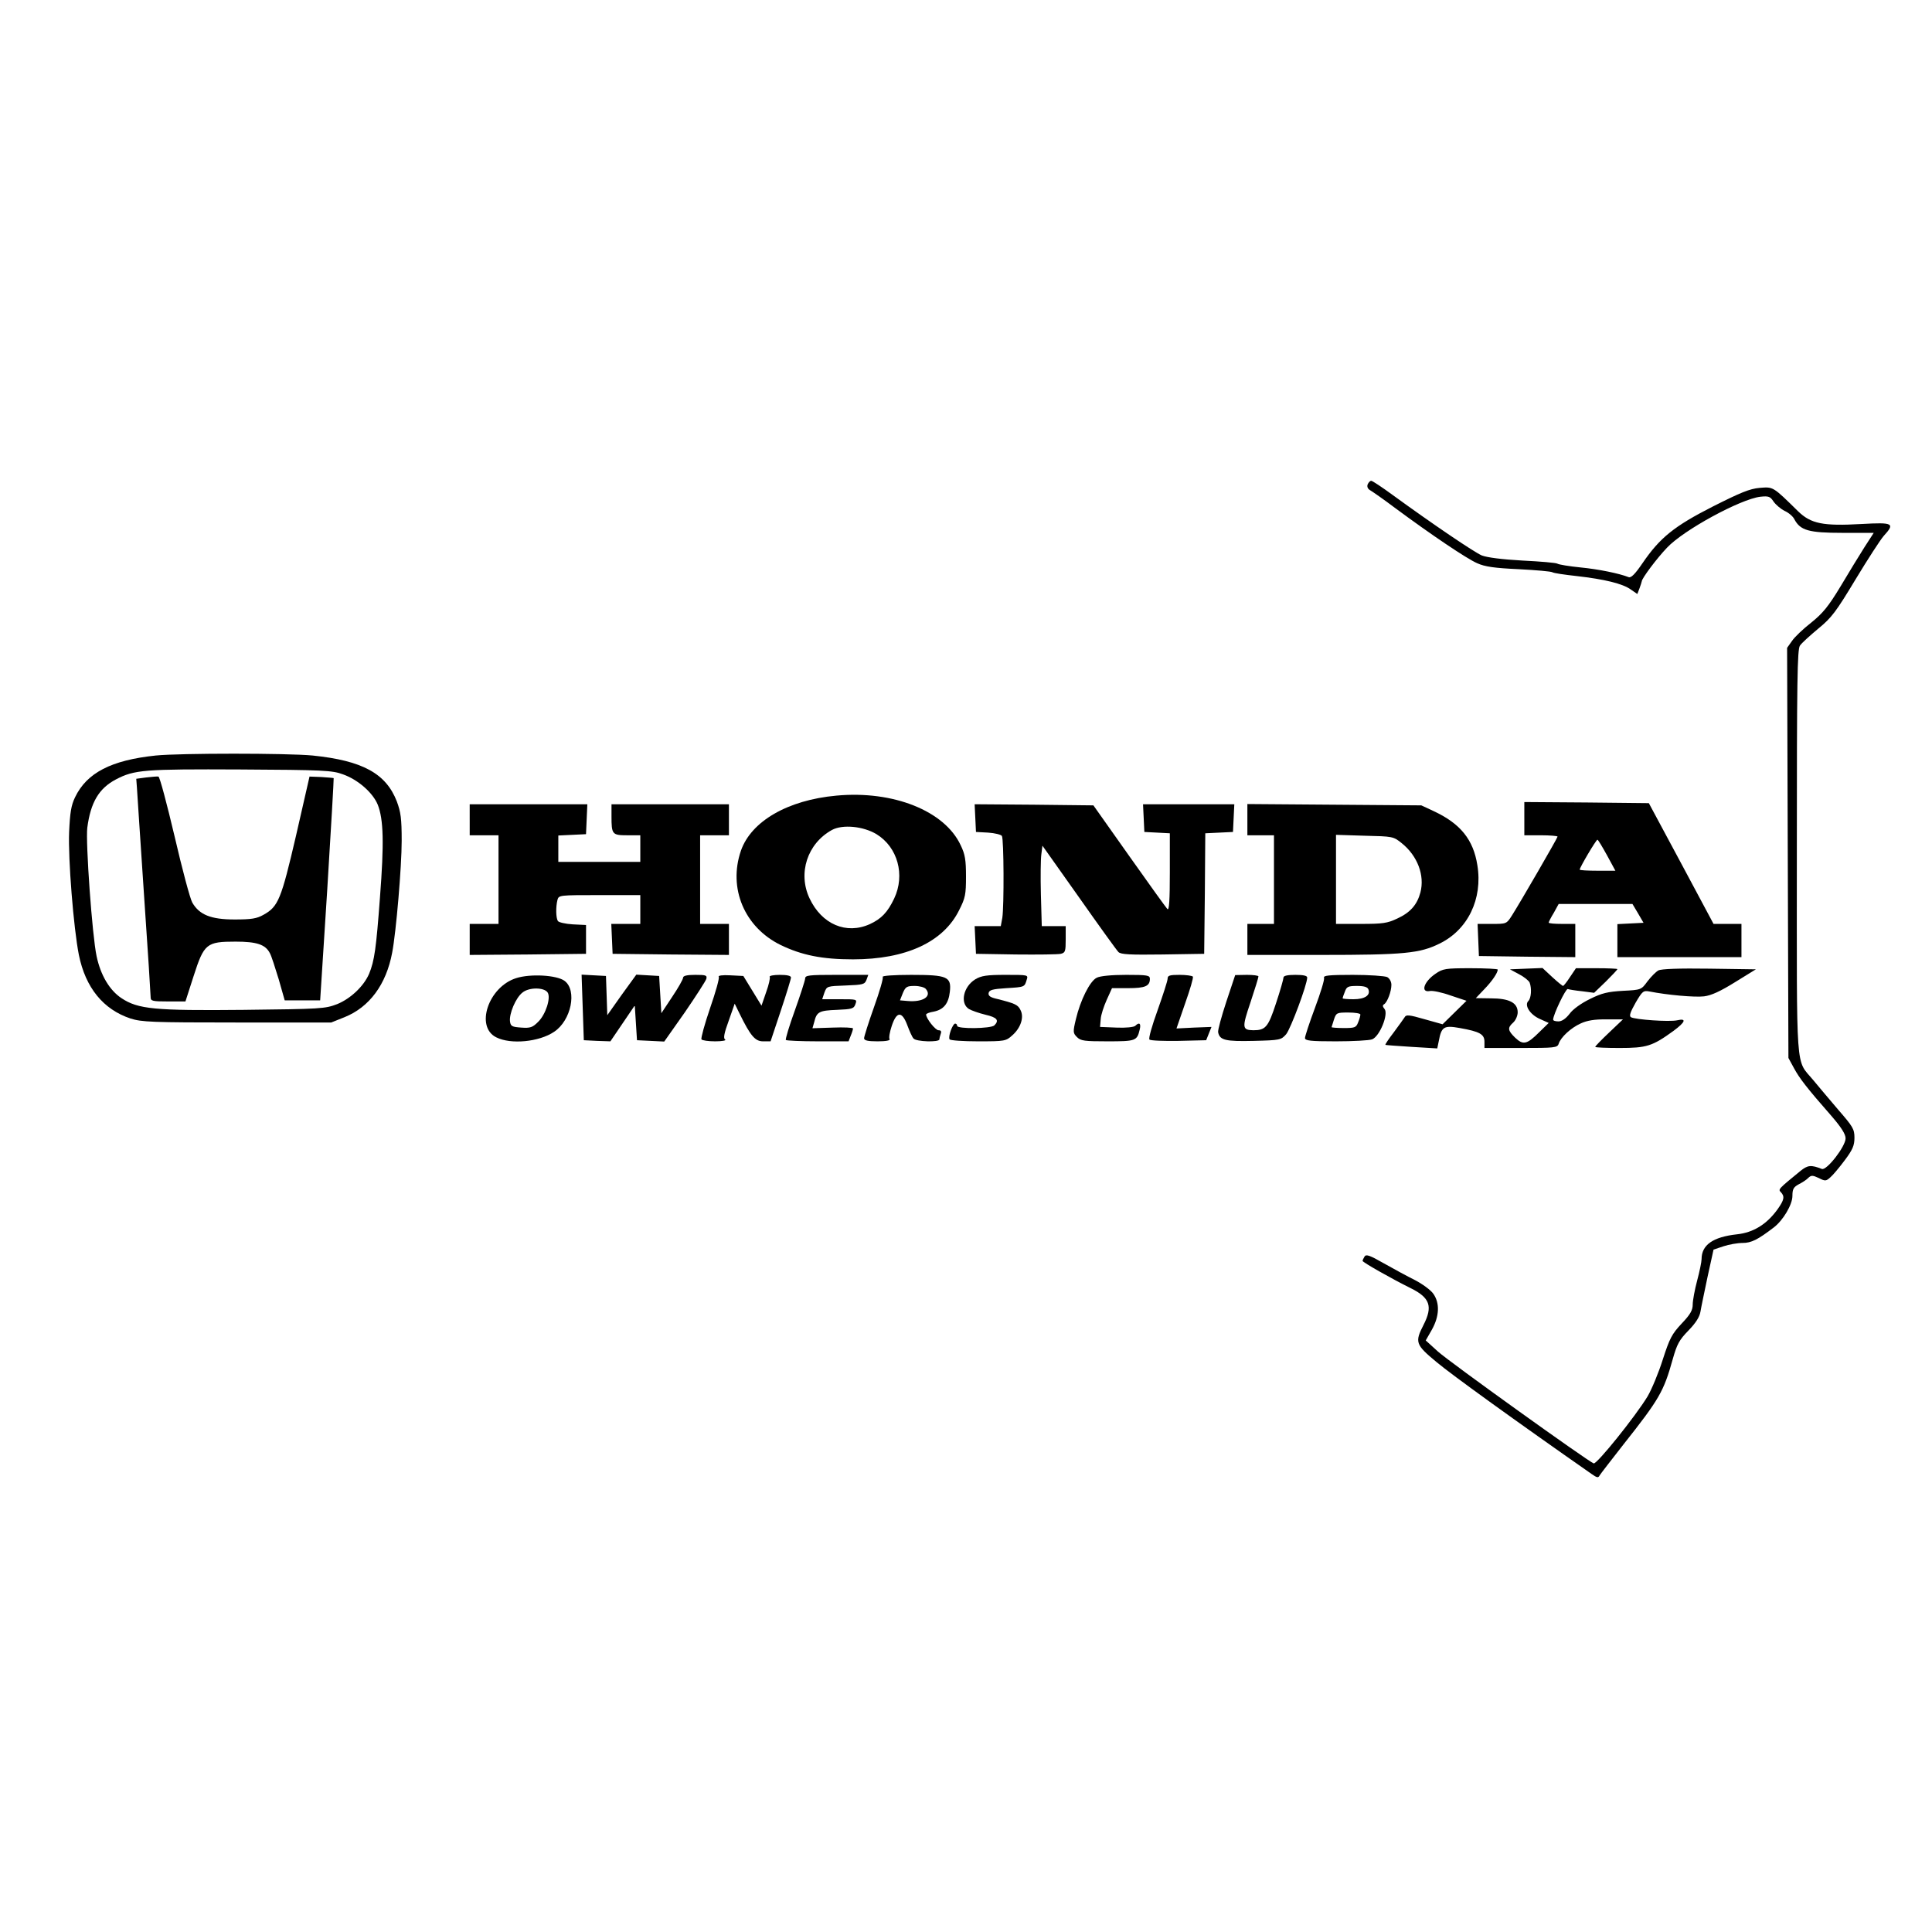 <?xml version="1.0" standalone="no"?>
<!DOCTYPE svg PUBLIC "-//W3C//DTD SVG 20010904//EN"
 "http://www.w3.org/TR/2001/REC-SVG-20010904/DTD/svg10.dtd">
<svg version="1.0" xmlns="http://www.w3.org/2000/svg"
 width="872pt" height="872pt" viewBox="0 0 872 872"
 preserveAspectRatio="xMidYMid meet">
<g transform="translate(0,872) scale(0.1,-0.1)"
fill="#000000" stroke="none">
<path d="M6173 6534 c-4 -10 0 -20 10 -26 9 -5 61 -41 114 -81 162 -120 322
-228 370 -249 35 -16 79 -22 187 -27 78 -4 147 -10 153 -14 6 -4 55 -11 109
-17 124 -14 208 -34 245 -61 l29 -20 10 26 c5 14 10 29 10 31 0 13 68 104 114
152 75 80 331 219 421 230 38 4 45 1 60 -22 10 -14 32 -33 50 -42 18 -8 38
-25 44 -38 27 -50 64 -61 217 -61 l141 0 -42 -65 c-23 -36 -71 -115 -108 -177
-55 -91 -80 -121 -132 -163 -36 -28 -75 -65 -87 -83 l-22 -31 3 -925 3 -926
25 -46 c25 -46 56 -87 171 -218 43 -50 62 -80 62 -99 0 -36 -85 -146 -107
-138 -49 19 -64 18 -98 -10 -99 -81 -100 -82 -87 -95 18 -19 15 -35 -15 -77
-49 -68 -109 -105 -183 -113 -109 -12 -160 -48 -160 -112 0 -12 -9 -56 -20
-97 -11 -41 -20 -90 -20 -108 0 -26 -11 -45 -50 -86 -44 -47 -54 -66 -85 -162
-19 -60 -50 -135 -69 -167 -54 -89 -229 -307 -243 -302 -25 9 -650 457 -703
505 l-55 50 28 49 c34 61 36 120 6 162 -11 16 -49 44 -82 61 -34 17 -97 51
-141 76 -63 36 -80 42 -87 31 -5 -8 -9 -17 -9 -20 0 -6 130 -80 217 -123 87
-43 101 -82 58 -166 -40 -78 -36 -89 58 -167 65 -55 360 -268 701 -506 24 -17
30 -18 36 -6 5 8 53 70 107 139 163 206 182 239 223 386 19 67 29 86 71 129
33 34 50 61 54 85 3 19 18 90 32 157 l27 123 45 15 c24 8 63 15 86 15 40 0 69
15 141 70 42 32 84 103 84 142 0 31 5 40 29 53 16 8 36 21 43 29 13 12 19 12
47 -1 29 -15 33 -14 52 3 12 10 41 45 65 77 36 48 44 67 44 102 0 39 -7 50
-73 126 -39 46 -91 107 -113 134 -81 98 -74 7 -74 1027 0 781 2 917 14 934 8
12 46 46 83 77 60 49 80 76 168 222 55 91 112 179 127 196 52 57 44 62 -99 54
-175 -10 -229 1 -287 57 -115 113 -112 111 -174 106 -45 -4 -86 -21 -211 -84
-175 -89 -239 -141 -317 -255 -34 -50 -52 -68 -63 -64 -43 17 -136 36 -218 44
-51 5 -98 13 -104 17 -6 4 -77 10 -158 14 -92 5 -160 14 -183 23 -35 15 -221
141 -401 272 -49 36 -93 65 -98 65 -5 0 -12 -7 -16 -16z"/>
<path d="M703 5310 c-201 -21 -311 -78 -364 -188 -18 -37 -23 -70 -27 -157 -5
-121 20 -434 44 -555 30 -148 110 -246 233 -287 51 -16 95 -18 481 -18 l425 0
60 24 c112 45 188 147 215 291 18 93 43 389 43 505 0 101 -4 129 -22 178 -49
126 -155 184 -380 207 -116 11 -598 11 -708 0z m845 -85 c68 -24 135 -83 157
-137 26 -66 29 -172 10 -418 -17 -230 -25 -287 -49 -345 -24 -56 -83 -112
-144 -137 -55 -21 -71 -22 -422 -26 -402 -4 -477 3 -552 53 -54 36 -94 104
-112 189 -20 93 -50 515 -42 580 15 115 53 178 129 218 84 44 128 47 562 45
373 -2 415 -4 463 -22z"/>
<path d="M660 5211 l-45 -6 3 -40 c1 -22 16 -240 32 -484 17 -244 30 -453 30
-463 0 -16 9 -18 79 -18 l78 0 37 115 c47 146 58 155 189 155 96 0 135 -13
155 -52 7 -12 24 -66 40 -118 l27 -95 80 0 80 0 32 500 c17 275 30 501 29 503
-2 1 -27 3 -56 5 l-53 2 -61 -267 c-67 -288 -80 -320 -147 -357 -30 -17 -54
-21 -130 -21 -107 0 -159 21 -191 76 -10 17 -46 152 -80 299 -35 148 -67 269
-73 270 -5 1 -30 -1 -55 -4z"/>
<path d="M3775 5129 c-220 -20 -385 -116 -431 -249 -58 -169 16 -345 179 -425
95 -46 187 -65 327 -65 239 0 408 78 479 222 28 55 31 71 31 152 0 74 -4 100
-24 141 -72 155 -304 248 -561 224z m181 -174 c96 -59 130 -184 80 -290 -30
-63 -58 -92 -110 -116 -106 -48 -217 -1 -272 116 -54 114 -10 248 101 309 48
26 141 17 201 -19z"/>
<path d="M6880 5025 l0 -75 75 0 c41 0 75 -3 75 -6 0 -6 -169 -298 -206 -356
-24 -38 -25 -38 -90 -38 l-65 0 3 -72 3 -73 218 -3 217 -2 0 75 0 75 -60 0
c-33 0 -60 2 -60 6 0 3 10 23 23 44 l22 40 166 0 167 0 25 -42 25 -43 -59 -3
-59 -3 0 -74 0 -75 280 0 280 0 0 75 0 75 -63 0 -63 0 -146 273 -146 272 -281
3 -281 2 0 -75z m373 -165 l38 -70 -80 0 c-45 0 -81 2 -81 5 0 10 74 135 80
135 3 0 22 -32 43 -70z"/>
<path d="M2120 5020 l0 -70 65 0 65 0 0 -200 0 -200 -65 0 -65 0 0 -70 0 -70
263 2 262 3 0 65 0 65 -60 3 c-33 2 -63 9 -67 15 -9 14 -10 63 -2 95 6 22 8
22 190 22 l184 0 0 -65 0 -65 -65 0 -66 0 3 -67 3 -68 263 -3 262 -2 0 70 0
70 -65 0 -65 0 0 200 0 200 65 0 65 0 0 70 0 70 -265 0 -265 0 0 -54 c0 -82 3
-86 71 -86 l59 0 0 -60 0 -60 -185 0 -185 0 0 60 0 59 63 3 62 3 3 68 3 67
-266 0 -265 0 0 -70z"/>
<path d="M4402 5028 l3 -63 55 -3 c30 -2 58 -9 62 -15 9 -14 10 -316 2 -369
l-7 -38 -59 0 -59 0 3 -62 3 -63 180 -3 c99 -1 190 0 203 3 20 5 22 11 22 65
l0 60 -54 0 -54 0 -4 143 c-2 78 -1 160 2 181 l5 39 165 -233 c90 -128 170
-239 178 -247 11 -11 52 -13 200 -11 l187 3 3 272 2 272 63 3 62 3 3 63 3 62
-206 0 -206 0 3 -62 3 -63 58 -3 57 -3 0 -176 c0 -126 -3 -174 -11 -166 -6 6
-83 113 -172 239 l-162 229 -268 3 -268 2 3 -62z"/>
<path d="M5630 5021 l0 -71 60 0 60 0 0 -200 0 -200 -60 0 -60 0 0 -70 0 -70
333 0 c374 0 445 7 534 51 128 62 196 202 171 354 -18 115 -76 187 -195 243
l-58 27 -392 3 -393 3 0 -70z m697 -107 c71 -57 104 -145 84 -222 -15 -56 -46
-91 -105 -118 -44 -21 -66 -24 -163 -24 l-113 0 0 201 0 201 129 -4 c127 -3
130 -3 168 -34z"/>
<path d="M6479 4325 c-52 -35 -69 -86 -26 -78 12 3 55 -6 94 -20 l72 -24 -54
-53 -54 -53 -82 23 c-69 20 -83 21 -89 9 -5 -8 -27 -38 -49 -68 -23 -30 -40
-55 -38 -57 1 -1 54 -5 118 -9 l116 -7 7 34 c12 64 23 71 95 58 90 -16 111
-28 111 -62 l0 -28 164 0 c153 0 165 1 171 19 9 29 55 72 100 92 28 13 63 19
115 18 l75 0 -62 -59 c-35 -33 -63 -62 -63 -65 0 -3 50 -5 110 -5 122 0 148 8
243 77 54 40 61 58 17 48 -35 -8 -191 3 -209 14 -9 6 -2 24 21 65 31 53 35 56
63 51 80 -16 205 -27 246 -22 33 4 74 23 140 64 l94 58 -210 3 c-137 2 -217
-1 -230 -8 -11 -6 -33 -28 -49 -49 -28 -38 -28 -39 -111 -43 -68 -4 -95 -10
-149 -37 -39 -19 -77 -46 -92 -67 -17 -22 -35 -34 -50 -34 -13 0 -24 3 -24 8
0 22 57 141 66 138 6 -2 35 -7 65 -10 l54 -7 53 51 c28 28 52 53 52 56 0 2
-42 4 -94 4 l-93 0 -27 -40 c-14 -22 -29 -40 -31 -40 -3 0 -25 18 -49 40 l-44
41 -74 -3 -73 -3 41 -22 c23 -12 44 -29 48 -38 10 -27 7 -70 -6 -83 -19 -19 7
-61 52 -81 l40 -18 -42 -41 c-56 -56 -73 -60 -109 -26 -34 33 -36 45 -9 69 11
10 20 31 20 46 0 43 -38 63 -121 63 l-68 1 38 40 c35 36 61 74 61 89 0 3 -55
6 -123 6 -113 0 -125 -2 -158 -25z"/>
<path d="M2329 4305 c-125 -40 -185 -220 -89 -267 65 -33 193 -21 261 25 77
51 105 187 47 230 -35 26 -154 33 -219 12z m143 -65 c15 -24 -9 -99 -43 -132
-25 -25 -35 -29 -76 -26 -42 3 -48 6 -51 27 -5 35 26 108 56 131 30 25 99 24
114 0z"/>
<path d="M2630 4173 l5 -148 60 -3 60 -2 55 81 55 81 5 -78 5 -79 62 -3 61 -3
93 132 c50 73 94 141 97 151 4 16 -2 18 -50 18 -37 0 -55 -4 -55 -13 0 -7 -22
-46 -49 -86 l-49 -74 -5 84 -5 84 -52 3 -51 3 -66 -91 -65 -92 -3 89 -3 88
-55 3 -55 3 5 -148z"/>
<path d="M3244 4311 c4 -5 -14 -69 -39 -141 -25 -73 -42 -136 -39 -141 3 -5
31 -9 62 -9 31 0 52 4 45 8 -9 5 -5 28 16 85 l27 77 22 -45 c49 -100 70 -125
106 -125 l34 0 46 138 c25 75 46 143 46 150 0 8 -17 12 -51 12 -27 0 -48 -4
-45 -9 3 -5 -4 -36 -16 -69 l-21 -61 -41 67 -41 67 -59 3 c-36 2 -56 -1 -52
-7z"/>
<path d="M3634 4303 c-1 -10 -22 -75 -47 -145 -25 -69 -43 -129 -40 -132 4 -3
69 -6 145 -6 l138 0 10 26 c6 14 10 28 10 32 0 4 -41 6 -91 4 l-92 -3 8 28
c11 46 22 52 102 55 68 3 77 5 84 26 8 22 7 22 -71 22 l-79 0 10 30 c11 29 11
29 96 32 79 3 86 5 94 26 l8 22 -142 0 c-129 0 -143 -2 -143 -17z"/>
<path d="M3984 4311 c4 -5 -14 -66 -39 -136 -25 -70 -45 -134 -45 -141 0 -10
16 -14 61 -14 38 0 58 4 54 10 -4 6 1 33 10 60 22 66 46 67 70 3 10 -27 22
-54 28 -60 11 -15 117 -18 117 -4 0 5 3 16 6 25 4 11 1 16 -10 16 -14 0 -56
53 -56 71 0 4 15 10 34 13 45 9 67 36 73 89 8 69 -11 77 -175 77 -78 0 -131
-4 -128 -9z m195 -55 c28 -33 -13 -60 -82 -54 l-35 3 13 33 c12 28 18 32 53
32 22 0 45 -6 51 -14z"/>
<path d="M4402 4300 c-54 -33 -70 -108 -29 -134 12 -7 46 -19 75 -26 52 -12
63 -25 40 -48 -15 -15 -168 -17 -168 -2 0 6 -4 10 -9 10 -11 0 -33 -59 -25
-71 3 -5 61 -9 129 -9 122 0 125 1 155 28 37 33 53 81 36 113 -11 24 -25 30
-104 50 -32 7 -42 14 -40 27 3 14 18 18 80 22 84 5 82 5 92 38 7 22 7 22 -96
22 -85 0 -109 -4 -136 -20z"/>
<path d="M4950 4307 c-31 -15 -74 -102 -94 -187 -14 -58 -13 -63 5 -81 17 -17
34 -19 138 -19 127 0 133 2 145 53 7 28 -2 35 -20 17 -6 -6 -43 -10 -85 -8
l-74 3 3 35 c1 19 14 58 27 87 l24 53 73 0 c76 0 98 9 98 42 0 16 -11 18 -107
18 -65 0 -118 -5 -133 -13z"/>
<path d="M5270 4303 c0 -10 -21 -74 -45 -142 -25 -69 -42 -128 -37 -133 5 -5
64 -7 132 -6 l124 3 12 30 12 30 -79 -3 -79 -4 39 113 c22 62 38 116 35 121
-3 4 -30 8 -60 8 -45 0 -54 -3 -54 -17z"/>
<path d="M5535 4199 c-22 -67 -39 -129 -37 -138 7 -36 33 -42 160 -39 120 3
124 4 147 30 20 24 95 224 95 256 0 8 -17 12 -53 12 -36 0 -54 -4 -54 -12 0
-7 -15 -60 -34 -117 -35 -107 -47 -121 -102 -121 -51 1 -52 11 -13 126 20 60
36 112 36 117 0 4 -24 7 -52 7 l-53 -1 -40 -120z"/>
<path d="M5976 4307 c3 -8 -16 -69 -41 -136 -25 -67 -45 -128 -45 -136 0 -12
24 -15 139 -15 77 0 151 4 164 9 34 13 75 114 56 137 -9 11 -10 17 -1 22 14
10 32 57 32 87 0 14 -8 29 -19 35 -11 5 -81 10 -155 10 -109 0 -134 -3 -130
-13z m200 -52 c11 -27 -16 -45 -67 -45 -27 0 -49 2 -49 4 0 3 4 16 10 30 8 23
15 26 55 26 32 0 47 -5 51 -15z m-36 -114 c0 -5 -4 -21 -10 -35 -9 -24 -15
-26 -65 -26 -30 0 -55 2 -55 4 0 1 5 17 11 35 10 30 13 31 65 31 30 0 54 -4
54 -9z"/>
</g>
</svg>
